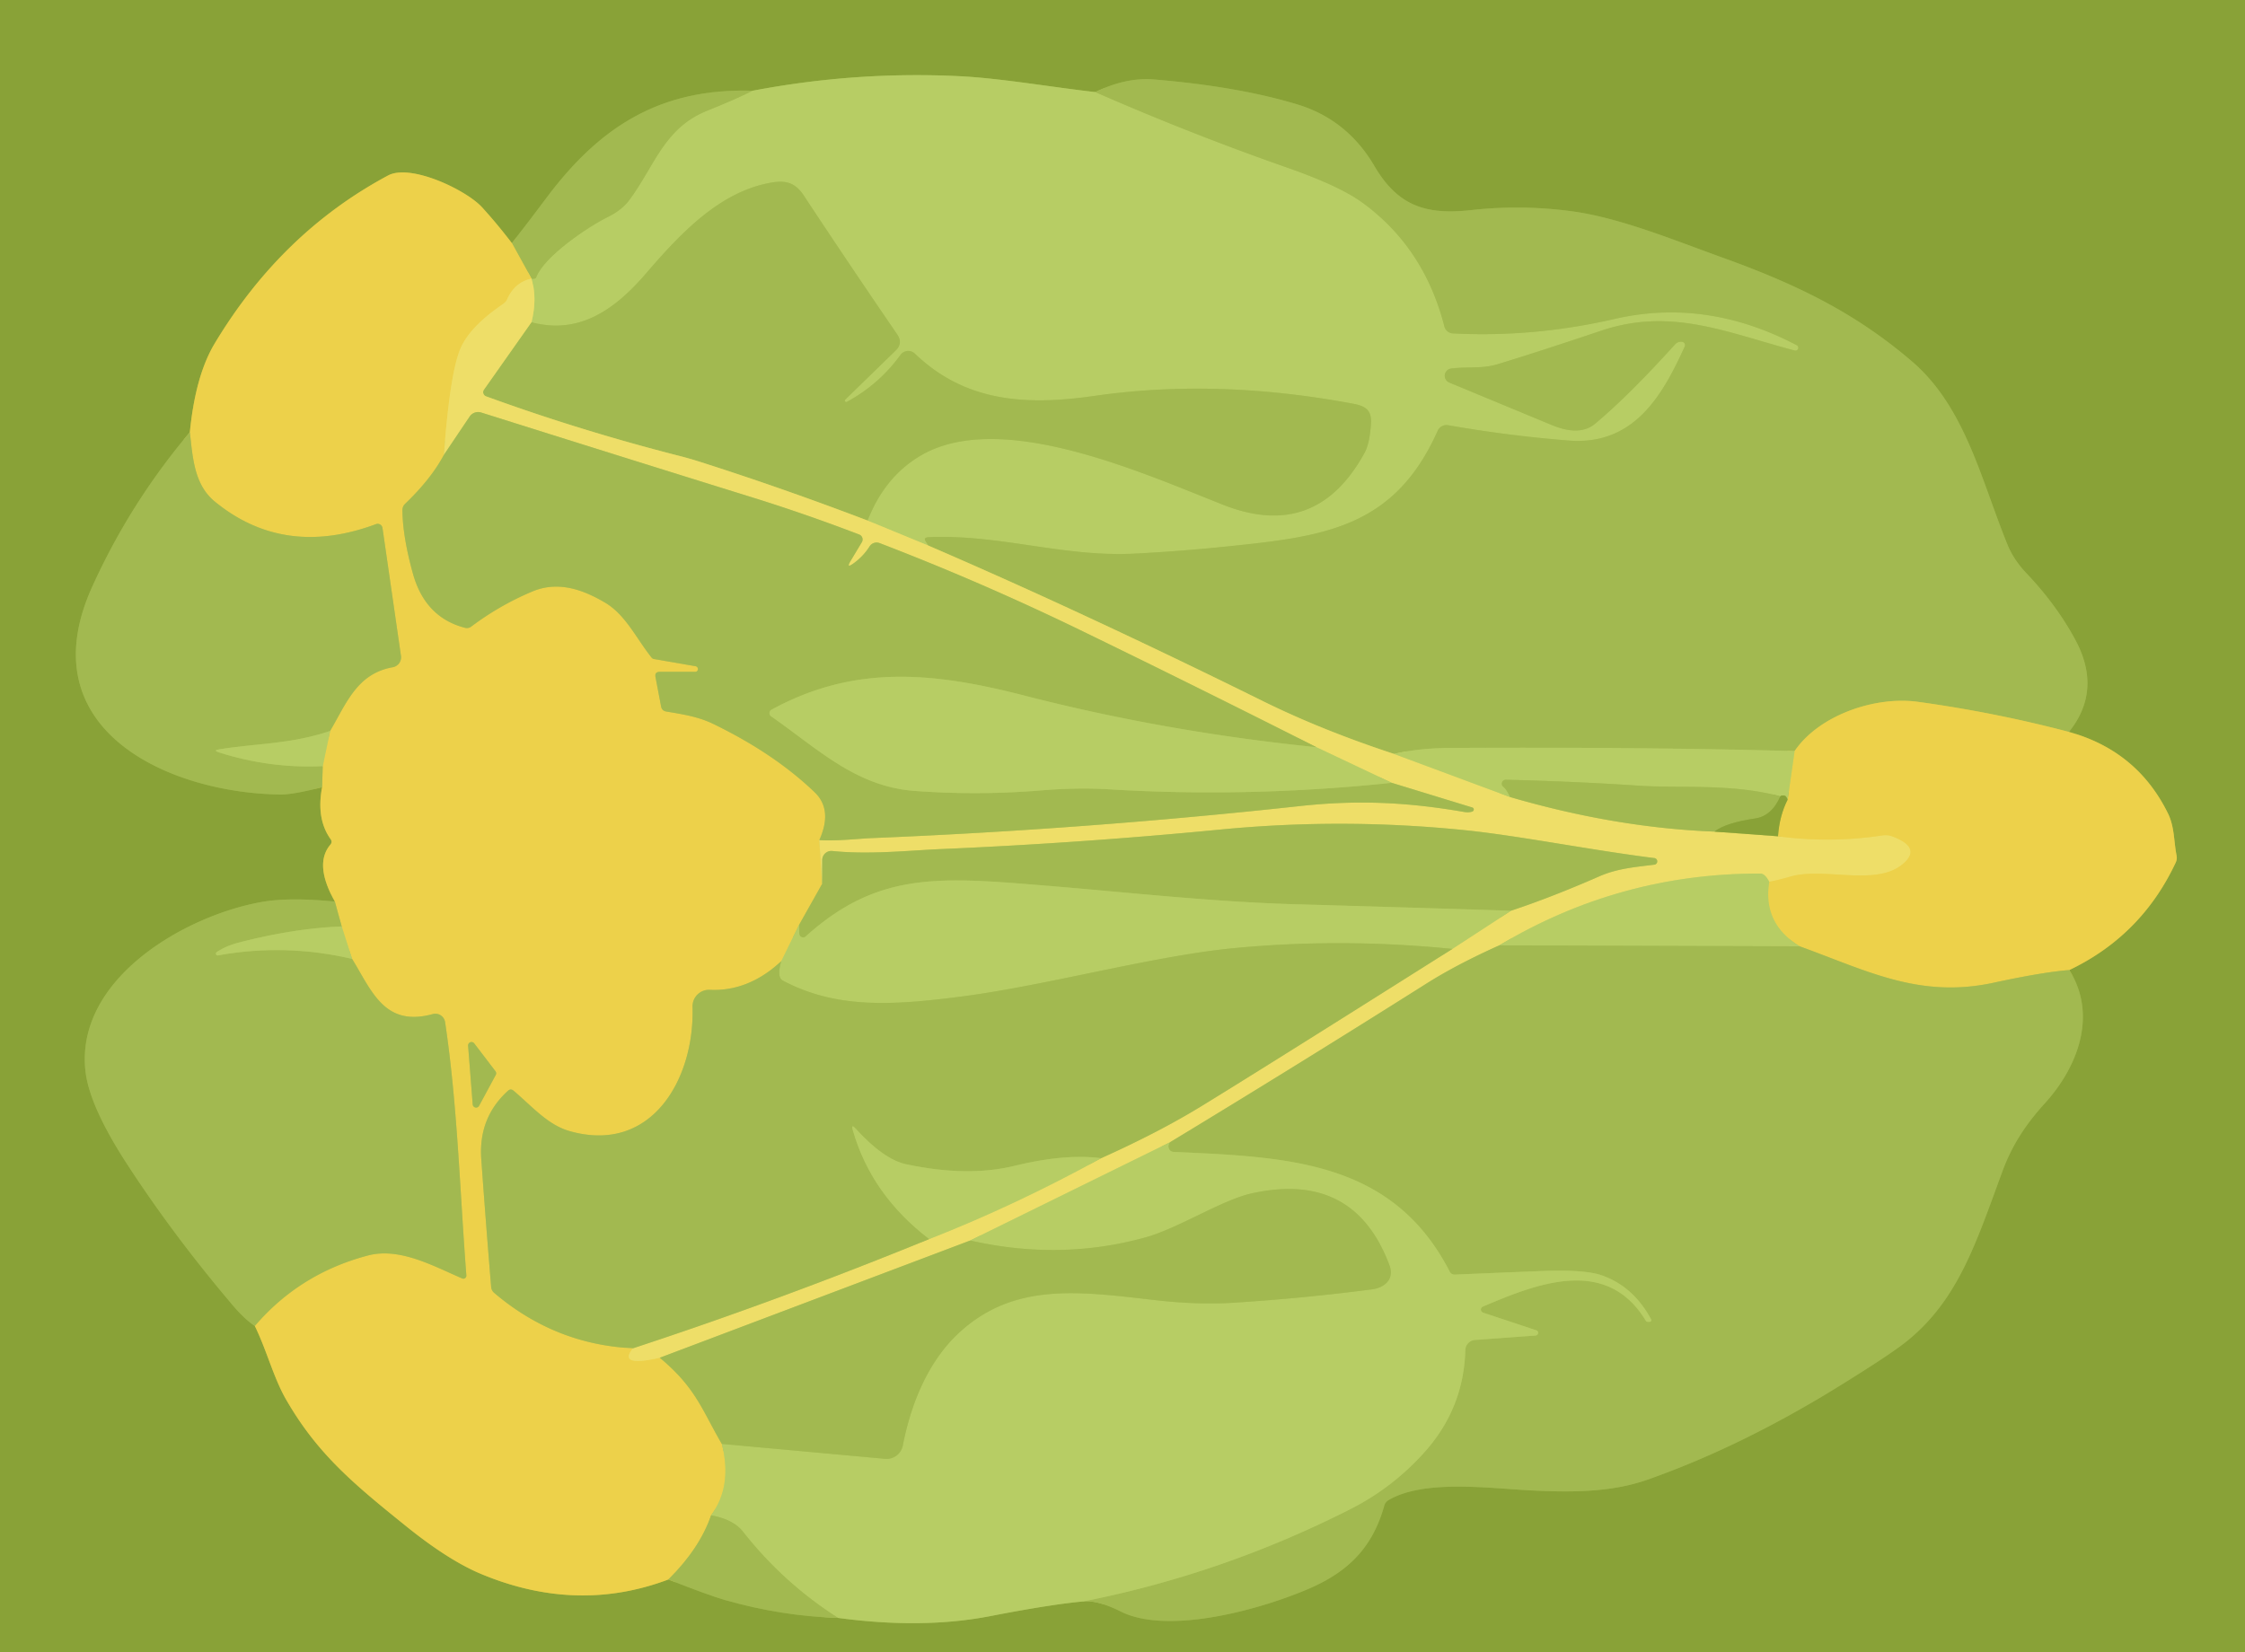<?xml version="1.0" encoding="UTF-8" standalone="no"?>
<!DOCTYPE svg PUBLIC "-//W3C//DTD SVG 1.1//EN" "http://www.w3.org/Graphics/SVG/1.1/DTD/svg11.dtd">
<svg xmlns="http://www.w3.org/2000/svg" version="1.1" viewBox="0.00 0.00 322.00 237.00">
<g stroke-width="2.00" fill="none" stroke-linecap="butt">
<path stroke="#96ae44" vector-effect="non-scaling-stroke" d="
  M 107.93 13.02
  C 94.67 12.60 85.98 18.22 78.39 28.37
  Q 75.99 31.59 73.42 34.88"
/>
<path stroke="#bbba41" vector-effect="non-scaling-stroke" d="
  M 73.42 34.88
  Q 71.25 32.05 69.15 29.75
  C 66.84 27.22 58.88 23.46 55.67 25.17
  Q 40.35 33.36 30.79 49.28
  Q 28.03 53.88 27.23 62.01"
/>
<path stroke="#96ae44" vector-effect="non-scaling-stroke" d="
  M 27.23 62.01
  Q 18.67 72.14 13.20 84.23
  C 4.02 104.58 24.00 113.77 40.24 113.98
  Q 42.00 114.00 46.20 112.93"
/>
<path stroke="#bbba41" vector-effect="non-scaling-stroke" d="
  M 46.20 112.93
  Q 45.34 117.48 47.42 120.38
  Q 47.71 120.79 47.39 121.17
  Q 45.01 123.97 48.03 129.34"
/>
<path stroke="#96ae44" vector-effect="non-scaling-stroke" d="
  M 48.03 129.34
  Q 41.56 128.70 37.62 129.38
  C 26.62 131.29 10.83 140.37 12.25 153.60
  Q 12.79 158.63 18.22 166.99
  Q 24.82 177.15 33.33 187.19
  Q 35.08 189.26 36.55 190.22"
/>
<path stroke="#bbba41" vector-effect="non-scaling-stroke" d="
  M 36.55 190.22
  C 38.26 193.72 39.24 197.66 41.04 200.78
  C 45.53 208.57 50.66 212.83 58.31 218.99
  Q 64.33 223.84 68.99 225.79
  Q 82.74 231.53 95.86 226.59"
/>
<path stroke="#96ae44" vector-effect="non-scaling-stroke" d="
  M 95.86 226.59
  Q 101.72 228.89 104.00 229.54
  Q 112.08 231.85 120.20 232.10"
/>
<path stroke="#a0b84e" vector-effect="non-scaling-stroke" d="
  M 120.20 232.10
  Q 132.27 233.73 142.00 231.85
  Q 150.71 230.16 155.36 229.74"
/>
<path stroke="#96ae44" vector-effect="non-scaling-stroke" d="
  M 155.36 229.74
  Q 157.45 229.53 160.76 231.19
  C 167.62 234.61 181.03 230.83 187.87 227.85
  C 193.59 225.36 196.92 221.81 198.55 215.98
  A 1.33 1.31 -8.2 0 1 199.13 215.22
  C 204.09 212.26 213.24 213.46 219.22 213.79
  C 225.51 214.13 231.16 214.07 236.27 212.28
  Q 249.60 207.59 263.51 199.02
  Q 271.16 194.30 273.51 192.39
  C 280.90 186.41 283.43 178.27 287.24 167.94
  C 288.65 164.13 290.69 161.14 293.27 158.30
  C 298.03 153.07 300.86 145.62 296.80 139.16"
/>
<path stroke="#bbba41" vector-effect="non-scaling-stroke" d="
  M 296.80 139.16
  Q 307.17 134.20 312.07 123.72
  Q 312.28 123.26 312.19 122.76
  C 311.77 120.62 311.90 118.63 310.96 116.71
  Q 306.55 107.72 296.75 105.00"
/>
<path stroke="#96ae44" vector-effect="non-scaling-stroke" d="
  M 296.75 105.00
  Q 301.56 99.00 297.65 91.76
  Q 294.96 86.78 290.70 82.29
  Q 288.84 80.34 287.96 78.20
  C 284.17 68.93 281.90 58.39 274.19 51.81
  C 266.23 45.00 258.01 40.91 247.26 37.03
  C 240.27 34.52 232.56 31.32 225.73 30.35
  Q 218.42 29.32 211.01 30.14
  C 204.52 30.86 200.49 29.56 197.12 23.80
  Q 193.20 17.13 186.04 14.97
  Q 177.59 12.41 165.52 11.40
  Q 161.49 11.07 157.10 13.21"
/>
<path stroke="#a0b84e" vector-effect="non-scaling-stroke" d="
  M 157.10 13.21
  C 150.57 12.47 143.52 11.22 137.60 10.93
  Q 122.76 10.20 107.93 13.02"
/>
<path stroke="#adc35a" vector-effect="non-scaling-stroke" d="
  M 157.10 13.21
  Q 170.64 19.15 184.63 24.05
  Q 192.08 26.66 195.34 29.02
  Q 204.27 35.49 207.17 46.84
  A 1.32 1.32 0.0 0 0 208.38 47.83
  Q 219.95 48.43 231.56 45.76
  Q 244.75 42.72 257.70 49.52
  A 0.41 0.41 0.0 0 1 257.40 50.28
  C 247.75 47.74 239.75 44.06 229.69 47.43
  Q 220.34 50.57 214.76 52.26
  C 212.54 52.93 210.38 52.57 208.13 52.87
  A 1.05 1.05 0.0 0 0 207.87 54.88
  Q 215.45 58.02 222.48 60.94
  C 224.67 61.85 227.01 62.26 228.78 60.79
  Q 233.59 56.78 240.23 49.43
  Q 240.46 49.18 240.71 49.10
  Q 241.04 48.98 241.30 49.04
  A 0.48 0.48 0.0 0 1 241.64 49.71
  C 238.43 56.78 234.34 63.93 225.00 63.20
  Q 216.31 62.51 207.71 61.00
  A 1.38 1.38 0.0 0 0 206.21 61.79
  C 199.97 75.78 189.85 76.97 175.92 78.40
  Q 169.34 79.08 162.74 79.42
  C 152.50 79.95 143.31 76.60 133.11 77.07
  Q 132.38 77.10 132.78 77.72
  L 133.13 78.26"
/>
<path stroke="#d3d666" vector-effect="non-scaling-stroke" d="
  M 133.13 78.26
  L 124.44 74.68"
/>
<path stroke="#adc35a" vector-effect="non-scaling-stroke" d="
  M 124.44 74.68
  Q 126.84 68.50 131.88 65.46
  C 143.27 58.56 163.72 67.79 175.42 72.41
  Q 188.77 77.68 195.72 64.96
  Q 196.47 63.59 196.64 60.73
  C 196.76 58.71 195.71 58.22 193.99 57.90
  Q 174.52 54.27 157.01 56.79
  C 147.17 58.21 138.49 57.70 131.22 50.73
  A 1.37 1.37 0.0 0 0 129.16 50.91
  Q 126.06 55.17 121.46 57.65
  A 0.20 0.20 0.0 0 1 121.23 57.33
  L 128.46 50.29
  Q 129.55 49.23 128.69 47.98
  Q 121.70 37.77 115.28 28.04
  C 114.10 26.24 112.75 25.84 110.73 26.18
  C 103.41 27.40 97.82 33.22 92.69 39.19
  C 88.34 44.26 83.17 48.10 76.23 46.22"
/>
<path stroke="#d3d666" vector-effect="non-scaling-stroke" d="
  M 76.23 46.22
  Q 77.08 42.81 76.23 39.97"
/>
<path stroke="#adc35a" vector-effect="non-scaling-stroke" d="
  M 76.23 39.97
  Q 76.81 40.07 76.92 39.77
  C 78.03 36.78 84.37 32.51 87.16 31.14
  Q 89.19 30.15 90.27 28.69
  C 93.91 23.78 95.25 18.36 101.41 15.89
  Q 105.71 14.16 107.93 13.02"
/>
<path stroke="#c8c54d" vector-effect="non-scaling-stroke" d="
  M 296.75 105.00
  Q 286.07 102.19 275.06 100.68
  C 268.91 99.84 260.88 102.61 257.40 107.75"
/>
<path stroke="#adc35a" vector-effect="non-scaling-stroke" d="
  M 257.40 107.75
  Q 236.03 107.15 208.00 107.30
  Q 203.51 107.32 199.95 108.16"
/>
<path stroke="#c8cc5c" vector-effect="non-scaling-stroke" d="
  M 199.95 108.16
  Q 189.58 104.75 181.17 100.60
  Q 155.25 87.79 133.13 78.26"
/>
<path stroke="#c8c54d" vector-effect="non-scaling-stroke" d="
  M 76.23 39.97
  L 73.42 34.88"
/>
<path stroke="#eed859" vector-effect="non-scaling-stroke" d="
  M 76.23 39.97
  Q 73.84 40.49 72.77 42.88
  Q 72.56 43.35 72.13 43.63
  Q 67.34 46.89 66.02 50.06
  Q 64.53 53.61 63.67 65.25"
/>
<path stroke="#c8c54d" vector-effect="non-scaling-stroke" d="
  M 63.67 65.25
  Q 61.83 68.71 58.11 72.27
  A 1.25 1.25 0.0 0 0 57.72 73.20
  Q 57.76 77.00 59.22 82.27
  Q 60.97 88.58 66.68 90.06
  Q 67.19 90.19 67.60 89.88
  Q 71.67 86.82 76.36 84.85
  C 80.07 83.30 83.63 84.58 86.83 86.48
  C 89.73 88.21 91.27 91.58 93.45 94.33
  A 0.56 0.56 0.0 0 0 93.79 94.54
  L 99.79 95.58
  A 0.41 0.40 49.6 0 1 99.73 96.38
  L 94.64 96.38
  Q 93.87 96.38 94.02 97.13
  L 94.82 101.35
  Q 94.94 101.97 95.56 102.07
  C 97.91 102.47 100.14 102.80 102.30 103.85
  Q 111.08 108.11 116.86 113.67
  Q 119.47 116.19 117.51 120.52"
/>
<path stroke="#eed859" vector-effect="non-scaling-stroke" d="
  M 117.51 120.52
  L 117.92 126.80"
/>
<path stroke="#c8c54d" vector-effect="non-scaling-stroke" d="
  M 117.92 126.80
  L 114.60 132.70"
/>
<path stroke="#d2cf57" vector-effect="non-scaling-stroke" d="
  M 114.60 132.70
  L 112.06 137.89"
/>
<path stroke="#c8c54d" vector-effect="non-scaling-stroke" d="
  M 112.06 137.89
  Q 107.35 142.26 101.80 142.00
  A 2.37 2.36 -89.6 0 0 99.33 144.44
  C 99.65 154.69 93.53 165.64 81.68 162.26
  C 78.54 161.37 76.24 158.64 73.66 156.47
  Q 73.25 156.12 72.86 156.48
  Q 68.61 160.33 69.03 166.27
  Q 69.68 175.40 70.45 184.64
  Q 70.50 185.14 70.88 185.47
  Q 79.60 192.89 90.79 193.42"
/>
<path stroke="#eed859" vector-effect="non-scaling-stroke" d="
  M 90.79 193.42
  Q 88.56 196.16 94.63 194.78"
/>
<path stroke="#c8c54d" vector-effect="non-scaling-stroke" d="
  M 94.63 194.78
  C 99.85 199.11 100.71 202.33 103.53 207.14"
/>
<path stroke="#d2cf57" vector-effect="non-scaling-stroke" d="
  M 103.53 207.14
  Q 105.07 213.21 101.99 217.38"
/>
<path stroke="#c8c54d" vector-effect="non-scaling-stroke" d="
  M 101.99 217.38
  Q 100.36 222.14 95.86 226.59"
/>
<path stroke="#c8c54d" vector-effect="non-scaling-stroke" d="
  M 36.55 190.22
  Q 42.99 182.69 52.77 180.11
  C 57.35 178.90 62.24 181.67 66.29 183.40
  A 0.43 0.43 0.0 0 0 66.89 182.97
  C 65.95 170.88 65.63 158.59 63.84 146.64
  A 1.42 1.41 -11.9 0 0 62.06 145.48
  C 55.12 147.38 53.32 142.13 50.50 137.56"
/>
<path stroke="#d2cf57" vector-effect="non-scaling-stroke" d="
  M 50.50 137.56
  L 49.01 132.91"
/>
<path stroke="#c8c54d" vector-effect="non-scaling-stroke" d="
  M 49.01 132.91
  L 48.03 129.34"
/>
<path stroke="#c8c54d" vector-effect="non-scaling-stroke" d="
  M 46.20 112.93
  L 46.29 109.91"
/>
<path stroke="#d2cf57" vector-effect="non-scaling-stroke" d="
  M 46.29 109.91
  L 47.35 104.86"
/>
<path stroke="#c8c54d" vector-effect="non-scaling-stroke" d="
  M 47.35 104.86
  C 49.69 100.88 51.21 96.63 56.33 95.72
  A 1.45 1.44 -9.3 0 0 57.51 94.09
  L 54.86 75.74
  A 0.70 0.69 75.4 0 0 53.93 75.19
  Q 40.76 80.09 30.83 71.97
  C 27.85 69.54 27.65 65.69 27.23 62.01"
/>
<path stroke="#d3d666" vector-effect="non-scaling-stroke" d="
  M 199.95 108.16
  L 216.59 114.34"
/>
<path stroke="#c8cc5c" vector-effect="non-scaling-stroke" d="
  M 216.59 114.34
  Q 231.70 118.75 245.90 119.30"
/>
<path stroke="#bcc050" vector-effect="non-scaling-stroke" d="
  M 245.90 119.30
  L 255.02 119.97"
/>
<path stroke="#eed859" vector-effect="non-scaling-stroke" d="
  M 255.02 119.97
  Q 262.48 120.98 269.98 119.85
  A 2.91 2.84 -38.4 0 1 271.45 120.00
  Q 275.79 121.65 272.81 124.04
  C 268.94 127.17 261.54 124.36 256.77 125.76
  Q 255.14 126.24 253.76 126.50"
/>
<path stroke="#d3d666" vector-effect="non-scaling-stroke" d="
  M 253.76 126.50
  Q 253.15 125.32 252.50 125.32
  Q 232.34 125.26 215.04 135.62"
/>
<path stroke="#c8cc5c" vector-effect="non-scaling-stroke" d="
  M 215.04 135.62
  Q 208.94 138.36 204.60 141.10
  Q 186.29 152.67 167.77 163.89"
/>
<path stroke="#d3d666" vector-effect="non-scaling-stroke" d="
  M 167.77 163.89
  L 139.16 177.96"
/>
<path stroke="#c8cc5c" vector-effect="non-scaling-stroke" d="
  M 139.16 177.96
  L 94.63 194.78"
/>
<path stroke="#c8cc5c" vector-effect="non-scaling-stroke" d="
  M 90.79 193.42
  Q 111.86 186.50 133.28 177.75"
/>
<path stroke="#d3d666" vector-effect="non-scaling-stroke" d="
  M 133.28 177.75
  Q 145.59 172.93 157.93 166.15"
/>
<path stroke="#c8cc5c" vector-effect="non-scaling-stroke" d="
  M 157.93 166.15
  Q 166.15 162.46 172.25 158.73
  Q 181.12 153.30 208.31 136.13"
/>
<path stroke="#d3d666" vector-effect="non-scaling-stroke" d="
  M 208.31 136.13
  L 216.72 130.65"
/>
<path stroke="#c8cc5c" vector-effect="non-scaling-stroke" d="
  M 216.72 130.65
  Q 222.56 128.71 229.36 125.73
  C 231.95 124.59 234.52 124.39 237.22 124.05
  A 0.48 0.48 0.0 0 0 237.22 123.09
  C 228.16 121.95 217.89 119.90 210.23 119.11
  Q 192.66 117.30 175.00 119.01
  Q 154.98 120.95 134.88 121.81
  C 130.47 122.00 124.65 122.63 119.37 122.08
  A 1.32 1.31 -87.0 0 0 117.93 123.38
  L 117.92 126.80"
/>
<path stroke="#c8cc5c" vector-effect="non-scaling-stroke" d="
  M 117.51 120.52
  C 120.09 120.68 123.24 120.30 125.07 120.23
  Q 155.86 118.97 186.49 115.63
  C 194.98 114.71 202.09 115.12 209.99 116.48
  Q 210.68 116.60 211.18 116.42
  A 0.31 0.30 -46.5 0 0 211.17 115.84
  L 199.61 112.30"
/>
<path stroke="#d3d666" vector-effect="non-scaling-stroke" d="
  M 199.61 112.30
  L 188.81 107.19"
/>
<path stroke="#c8cc5c" vector-effect="non-scaling-stroke" d="
  M 188.81 107.19
  Q 171.11 98.25 154.89 90.37
  Q 140.73 83.50 126.16 77.91
  A 1.20 1.19 26.4 0 0 124.72 78.39
  Q 123.82 79.81 122.45 80.80
  Q 121.28 81.66 122.03 80.42
  L 123.61 77.79
  A 0.76 0.76 0.0 0 0 123.23 76.68
  Q 115.55 73.74 107.94 71.37
  Q 88.74 65.40 69.02 59.18
  A 1.46 1.46 0.0 0 0 67.37 59.75
  L 63.67 65.25"
/>
<path stroke="#c8cc5c" vector-effect="non-scaling-stroke" d="
  M 124.44 74.68
  Q 112.24 70.03 100.32 66.23
  Q 98.84 65.76 97.38 65.39
  Q 83.21 61.77 69.72 56.86
  A 0.64 0.63 27.3 0 1 69.41 55.90
  L 76.23 46.22"
/>
<path stroke="#c8c54d" vector-effect="non-scaling-stroke" d="
  M 296.80 139.16
  Q 292.97 139.46 285.99 140.97
  C 275.33 143.29 267.85 139.28 258.14 135.76"
/>
<path stroke="#d2cf57" vector-effect="non-scaling-stroke" d="
  M 258.14 135.76
  Q 252.78 132.52 253.76 126.50"
/>
<path stroke="#bbba41" vector-effect="non-scaling-stroke" d="
  M 255.02 119.97
  Q 255.23 117.01 256.40 114.72"
/>
<path stroke="#d2cf57" vector-effect="non-scaling-stroke" d="
  M 256.40 114.72
  L 257.40 107.75"
/>
<path stroke="#a0b84e" vector-effect="non-scaling-stroke" d="
  M 256.40 114.72
  Q 256.30 114.43 256.17 114.28
  Q 256.04 114.12 255.78 114.11
  Q 255.45 114.11 255.35 114.24"
/>
<path stroke="#adc35a" vector-effect="non-scaling-stroke" d="
  M 255.35 114.24
  C 248.31 112.37 241.05 113.11 235.04 112.71
  Q 225.92 112.10 215.99 111.86
  A 0.57 0.57 0.0 0 0 215.64 112.89
  Q 216.07 113.21 216.59 114.34"
/>
<path stroke="#adc35a" vector-effect="non-scaling-stroke" d="
  M 157.93 166.15
  Q 152.69 165.48 145.50 167.25
  Q 138.80 168.89 130.00 167.03
  Q 126.75 166.34 122.73 161.91
  Q 122.05 161.16 122.32 162.13
  Q 124.97 171.40 133.28 177.75"
/>
<path stroke="#adc35a" vector-effect="non-scaling-stroke" d="
  M 120.20 232.10
  Q 112.34 227.09 106.54 219.70
  Q 105.20 217.98 101.99 217.38"
/>
<path stroke="#adc35a" vector-effect="non-scaling-stroke" d="
  M 103.53 207.14
  L 126.95 209.28
  A 2.37 2.37 0.0 0 0 129.49 207.37
  C 130.64 201.44 133.08 195.37 137.49 191.26
  C 145.35 183.94 154.65 185.24 165.49 186.49
  Q 171.74 187.22 177.02 186.88
  Q 186.92 186.25 196.76 184.97
  C 198.65 184.73 200.02 183.47 199.29 181.51
  Q 194.21 167.92 179.49 171.21
  C 175.24 172.15 169.04 176.20 164.27 177.52
  Q 152.09 180.89 139.16 177.96"
/>
<path stroke="#adc35a" vector-effect="non-scaling-stroke" d="
  M 49.01 132.91
  Q 42.33 133.15 34.39 135.18
  Q 32.40 135.69 31.08 136.59
  A 0.26 0.26 0.0 0 0 31.27 137.06
  Q 40.90 135.32 50.50 137.56"
/>
<path stroke="#adc35a" vector-effect="non-scaling-stroke" d="
  M 188.81 107.19
  Q 167.12 104.99 146.87 99.77
  C 133.76 96.40 122.53 95.33 110.66 101.81
  A 0.56 0.56 0.0 0 0 110.60 102.76
  C 117.34 107.45 122.74 112.85 131.25 113.47
  Q 140.31 114.13 149.34 113.39
  Q 154.62 112.96 159.16 113.24
  Q 179.20 114.45 199.61 112.30"
/>
<path stroke="#adc35a" vector-effect="non-scaling-stroke" d="
  M 216.72 130.65
  Q 200.88 130.15 185.75 129.72
  C 173.85 129.38 161.84 128.02 149.85 127.04
  C 134.82 125.81 125.91 125.00 115.56 134.34
  A 0.55 0.55 0.0 0 1 114.64 133.95
  L 114.60 132.70"
/>
<path stroke="#adc35a" vector-effect="non-scaling-stroke" d="
  M 208.31 136.13
  Q 192.52 134.55 177.17 136.00
  C 165.39 137.11 150.11 141.39 137.76 142.98
  C 127.74 144.27 119.88 144.68 112.31 140.69
  Q 111.37 140.20 112.06 137.89"
/>
<path stroke="#adc35a" vector-effect="non-scaling-stroke" d="
  M 47.35 104.86
  C 41.58 106.79 36.93 106.61 31.43 107.50
  Q 30.51 107.65 31.39 107.93
  Q 38.66 110.26 46.29 109.91"
/>
<path stroke="#adc35a" vector-effect="non-scaling-stroke" d="
  M 155.36 229.74
  Q 175.34 225.80 193.66 216.51
  Q 199.77 213.41 204.32 208.32
  Q 209.95 202.03 210.17 193.67
  A 1.49 1.49 0.0 0 1 211.55 192.23
  L 220.25 191.59
  A 0.39 0.38 -37.6 0 0 220.35 190.84
  L 212.73 188.31
  A 0.47 0.46 42.6 0 1 212.69 187.44
  C 220.38 184.17 230.41 180.13 236.05 189.46
  Q 236.15 189.63 236.35 189.63
  L 236.61 189.63
  A 0.24 0.24 0.0 0 0 236.82 189.28
  Q 234.31 184.58 229.78 182.97
  Q 227.29 182.09 221.09 182.34
  Q 214.96 182.58 208.69 182.85
  Q 208.16 182.87 207.92 182.40
  C 199.70 166.43 184.58 165.99 168.34 165.25
  Q 167.81 165.22 167.64 164.73
  Q 167.50 164.35 167.77 163.89"
/>
<path stroke="#96ae44" vector-effect="non-scaling-stroke" d="
  M 255.35 114.24
  Q 254.12 117.07 251.72 117.42
  Q 247.51 118.04 245.90 119.30"
/>
<path stroke="#adc35a" vector-effect="non-scaling-stroke" d="
  M 258.14 135.76
  L 215.04 135.62"
/>
<path stroke="#c8c54d" vector-effect="non-scaling-stroke" d="
  M 68.01 149.67
  A 0.49 0.49 0.0 0 0 67.14 150.00
  L 67.80 158.44
  A 0.49 0.49 0.0 0 0 68.72 158.63
  L 71.11 154.20
  A 0.49 0.49 0.0 0 0 71.06 153.67
  L 68.01 149.67"
/>
</g>
<path fill="#89a237" d="
  M 0.00 0.00
  L 322.00 0.00
  L 322.00 237.00
  L 0.00 237.00
  L 0.00 0.00
  Z
  M 107.93 13.02
  C 94.67 12.60 85.98 18.22 78.39 28.37
  Q 75.99 31.59 73.42 34.88
  Q 71.25 32.05 69.15 29.75
  C 66.84 27.22 58.88 23.46 55.67 25.17
  Q 40.35 33.36 30.79 49.28
  Q 28.03 53.88 27.23 62.01
  Q 18.67 72.14 13.20 84.23
  C 4.02 104.58 24.00 113.77 40.24 113.98
  Q 42.00 114.00 46.20 112.93
  Q 45.34 117.48 47.42 120.38
  Q 47.71 120.79 47.39 121.17
  Q 45.01 123.97 48.03 129.34
  Q 41.56 128.70 37.62 129.38
  C 26.62 131.29 10.83 140.37 12.25 153.60
  Q 12.79 158.63 18.22 166.99
  Q 24.82 177.15 33.33 187.19
  Q 35.08 189.26 36.55 190.22
  C 38.26 193.72 39.24 197.66 41.04 200.78
  C 45.53 208.57 50.66 212.83 58.31 218.99
  Q 64.33 223.84 68.99 225.79
  Q 82.74 231.53 95.86 226.59
  Q 101.72 228.89 104.00 229.54
  Q 112.08 231.85 120.20 232.10
  Q 132.27 233.73 142.00 231.85
  Q 150.71 230.16 155.36 229.74
  Q 157.45 229.53 160.76 231.19
  C 167.62 234.61 181.03 230.83 187.87 227.85
  C 193.59 225.36 196.92 221.81 198.55 215.98
  A 1.33 1.31 -8.2 0 1 199.13 215.22
  C 204.09 212.26 213.24 213.46 219.22 213.79
  C 225.51 214.13 231.16 214.07 236.27 212.28
  Q 249.60 207.59 263.51 199.02
  Q 271.16 194.30 273.51 192.39
  C 280.90 186.41 283.43 178.27 287.24 167.94
  C 288.65 164.13 290.69 161.14 293.27 158.30
  C 298.03 153.07 300.86 145.62 296.80 139.16
  Q 307.17 134.20 312.07 123.72
  Q 312.28 123.26 312.19 122.76
  C 311.77 120.62 311.90 118.63 310.96 116.71
  Q 306.55 107.72 296.75 105.00
  Q 301.56 99.00 297.65 91.76
  Q 294.96 86.78 290.70 82.29
  Q 288.84 80.34 287.96 78.20
  C 284.17 68.93 281.90 58.39 274.19 51.81
  C 266.23 45.00 258.01 40.91 247.26 37.03
  C 240.27 34.52 232.56 31.32 225.73 30.35
  Q 218.42 29.32 211.01 30.14
  C 204.52 30.86 200.49 29.56 197.12 23.80
  Q 193.20 17.13 186.04 14.97
  Q 177.59 12.41 165.52 11.40
  Q 161.49 11.07 157.10 13.21
  C 150.57 12.47 143.52 11.22 137.60 10.93
  Q 122.76 10.20 107.93 13.02
  Z"
/>
<path fill="#b7cd64" d="
  M 157.10 13.21
  Q 170.64 19.15 184.63 24.05
  Q 192.08 26.66 195.34 29.02
  Q 204.27 35.49 207.17 46.84
  A 1.32 1.32 0.0 0 0 208.38 47.83
  Q 219.95 48.43 231.56 45.76
  Q 244.75 42.72 257.70 49.52
  A 0.41 0.41 0.0 0 1 257.40 50.28
  C 247.75 47.74 239.75 44.06 229.69 47.43
  Q 220.34 50.57 214.76 52.26
  C 212.54 52.93 210.38 52.57 208.13 52.87
  A 1.05 1.05 0.0 0 0 207.87 54.88
  Q 215.45 58.02 222.48 60.94
  C 224.67 61.85 227.01 62.26 228.78 60.79
  Q 233.59 56.78 240.23 49.43
  Q 240.46 49.18 240.71 49.10
  Q 241.04 48.98 241.30 49.04
  A 0.48 0.48 0.0 0 1 241.64 49.71
  C 238.43 56.78 234.34 63.93 225.00 63.20
  Q 216.31 62.51 207.71 61.00
  A 1.38 1.38 0.0 0 0 206.21 61.79
  C 199.97 75.78 189.85 76.97 175.92 78.40
  Q 169.34 79.08 162.74 79.42
  C 152.50 79.95 143.31 76.60 133.11 77.07
  Q 132.38 77.10 132.78 77.72
  L 133.13 78.26
  L 124.44 74.68
  Q 126.84 68.50 131.88 65.46
  C 143.27 58.56 163.72 67.79 175.42 72.41
  Q 188.77 77.68 195.72 64.96
  Q 196.47 63.59 196.64 60.73
  C 196.76 58.71 195.71 58.22 193.99 57.90
  Q 174.52 54.27 157.01 56.79
  C 147.17 58.21 138.49 57.70 131.22 50.73
  A 1.37 1.37 0.0 0 0 129.16 50.91
  Q 126.06 55.17 121.46 57.65
  A 0.20 0.20 0.0 0 1 121.23 57.33
  L 128.46 50.29
  Q 129.55 49.23 128.69 47.98
  Q 121.70 37.77 115.28 28.04
  C 114.10 26.24 112.75 25.84 110.73 26.18
  C 103.41 27.40 97.82 33.22 92.69 39.19
  C 88.34 44.26 83.17 48.10 76.23 46.22
  Q 77.08 42.81 76.23 39.97
  Q 76.81 40.07 76.92 39.77
  C 78.03 36.78 84.37 32.51 87.16 31.14
  Q 89.19 30.15 90.27 28.69
  C 93.91 23.78 95.25 18.36 101.41 15.89
  Q 105.71 14.16 107.93 13.02
  Q 122.76 10.20 137.60 10.93
  C 143.52 11.22 150.57 12.47 157.10 13.21
  Z"
/>
<path fill="#a2b950" d="
  M 296.75 105.00
  Q 286.07 102.19 275.06 100.68
  C 268.91 99.84 260.88 102.61 257.40 107.75
  Q 236.03 107.15 208.00 107.30
  Q 203.51 107.32 199.95 108.16
  Q 189.58 104.75 181.17 100.60
  Q 155.25 87.79 133.13 78.26
  L 132.78 77.72
  Q 132.38 77.10 133.11 77.07
  C 143.31 76.60 152.50 79.95 162.74 79.42
  Q 169.34 79.08 175.92 78.40
  C 189.85 76.97 199.97 75.78 206.21 61.79
  A 1.38 1.38 0.0 0 1 207.71 61.00
  Q 216.31 62.51 225.00 63.20
  C 234.34 63.93 238.43 56.78 241.64 49.71
  A 0.48 0.48 0.0 0 0 241.30 49.04
  Q 241.04 48.98 240.71 49.10
  Q 240.46 49.18 240.23 49.43
  Q 233.59 56.78 228.78 60.79
  C 227.01 62.26 224.67 61.85 222.48 60.94
  Q 215.45 58.02 207.87 54.88
  A 1.05 1.05 0.0 0 1 208.13 52.87
  C 210.38 52.57 212.54 52.93 214.76 52.26
  Q 220.34 50.57 229.69 47.43
  C 239.75 44.06 247.75 47.74 257.40 50.28
  A 0.41 0.41 0.0 0 0 257.70 49.52
  Q 244.75 42.72 231.56 45.76
  Q 219.95 48.43 208.38 47.83
  A 1.32 1.32 0.0 0 1 207.17 46.84
  Q 204.27 35.49 195.34 29.02
  Q 192.08 26.66 184.63 24.05
  Q 170.64 19.15 157.10 13.21
  Q 161.49 11.07 165.52 11.40
  Q 177.59 12.41 186.04 14.97
  Q 193.20 17.13 197.12 23.80
  C 200.49 29.56 204.52 30.86 211.01 30.14
  Q 218.42 29.32 225.73 30.35
  C 232.56 31.32 240.27 34.52 247.26 37.03
  C 258.01 40.91 266.23 45.00 274.19 51.81
  C 281.90 58.39 284.17 68.93 287.96 78.20
  Q 288.84 80.34 290.70 82.29
  Q 294.96 86.78 297.65 91.76
  Q 301.56 99.00 296.75 105.00
  Z"
/>
<path fill="#a2b950" d="
  M 107.93 13.02
  Q 105.71 14.16 101.41 15.89
  C 95.25 18.36 93.91 23.78 90.27 28.69
  Q 89.19 30.15 87.16 31.14
  C 84.37 32.51 78.03 36.78 76.92 39.77
  Q 76.81 40.07 76.23 39.97
  L 73.42 34.88
  Q 75.99 31.59 78.39 28.37
  C 85.98 18.22 94.67 12.60 107.93 13.02
  Z"
/>
<path fill="#edd14a" d="
  M 73.42 34.88
  L 76.23 39.97
  Q 73.84 40.49 72.77 42.88
  Q 72.56 43.35 72.13 43.63
  Q 67.34 46.89 66.02 50.06
  Q 64.53 53.61 63.67 65.25
  Q 61.83 68.71 58.11 72.27
  A 1.25 1.25 0.0 0 0 57.72 73.20
  Q 57.76 77.00 59.22 82.27
  Q 60.97 88.58 66.68 90.06
  Q 67.19 90.19 67.60 89.88
  Q 71.67 86.82 76.36 84.85
  C 80.07 83.30 83.63 84.58 86.83 86.48
  C 89.73 88.21 91.27 91.58 93.45 94.33
  A 0.56 0.56 0.0 0 0 93.79 94.54
  L 99.79 95.58
  A 0.41 0.40 49.6 0 1 99.73 96.38
  L 94.64 96.38
  Q 93.87 96.38 94.02 97.13
  L 94.82 101.35
  Q 94.94 101.97 95.56 102.07
  C 97.91 102.47 100.14 102.80 102.30 103.85
  Q 111.08 108.11 116.86 113.67
  Q 119.47 116.19 117.51 120.52
  L 117.92 126.80
  L 114.60 132.70
  L 112.06 137.89
  Q 107.35 142.26 101.80 142.00
  A 2.37 2.36 -89.6 0 0 99.33 144.44
  C 99.65 154.69 93.53 165.64 81.68 162.26
  C 78.54 161.37 76.24 158.64 73.66 156.47
  Q 73.25 156.12 72.86 156.48
  Q 68.61 160.33 69.03 166.27
  Q 69.68 175.40 70.45 184.64
  Q 70.50 185.14 70.88 185.47
  Q 79.60 192.89 90.79 193.42
  Q 88.56 196.16 94.63 194.78
  C 99.85 199.11 100.71 202.33 103.53 207.14
  Q 105.07 213.21 101.99 217.38
  Q 100.36 222.14 95.86 226.59
  Q 82.74 231.53 68.99 225.79
  Q 64.33 223.84 58.31 218.99
  C 50.66 212.83 45.53 208.57 41.04 200.78
  C 39.24 197.66 38.26 193.72 36.55 190.22
  Q 42.99 182.69 52.77 180.11
  C 57.35 178.90 62.24 181.67 66.29 183.40
  A 0.43 0.43 0.0 0 0 66.89 182.97
  C 65.95 170.88 65.63 158.59 63.84 146.64
  A 1.42 1.41 -11.9 0 0 62.06 145.48
  C 55.12 147.38 53.32 142.13 50.50 137.56
  L 49.01 132.91
  L 48.03 129.34
  Q 45.01 123.97 47.39 121.17
  Q 47.71 120.79 47.42 120.38
  Q 45.34 117.48 46.20 112.93
  L 46.29 109.91
  L 47.35 104.86
  C 49.69 100.88 51.21 96.63 56.33 95.72
  A 1.45 1.44 -9.3 0 0 57.51 94.09
  L 54.86 75.74
  A 0.70 0.69 75.4 0 0 53.93 75.19
  Q 40.76 80.09 30.83 71.97
  C 27.85 69.54 27.65 65.69 27.23 62.01
  Q 28.03 53.88 30.79 49.28
  Q 40.35 33.36 55.67 25.17
  C 58.88 23.46 66.84 27.22 69.15 29.75
  Q 71.25 32.05 73.42 34.88
  Z
  M 68.01 149.67
  A 0.49 0.49 0.0 0 0 67.14 150.00
  L 67.80 158.44
  A 0.49 0.49 0.0 0 0 68.72 158.63
  L 71.11 154.20
  A 0.49 0.49 0.0 0 0 71.06 153.67
  L 68.01 149.67
  Z"
/>
<path fill="#a2b950" d="
  M 124.44 74.68
  Q 112.24 70.03 100.32 66.23
  Q 98.84 65.76 97.38 65.39
  Q 83.21 61.77 69.72 56.86
  A 0.64 0.63 27.3 0 1 69.41 55.90
  L 76.23 46.22
  C 83.17 48.10 88.34 44.26 92.69 39.19
  C 97.82 33.22 103.41 27.40 110.73 26.18
  C 112.75 25.84 114.10 26.24 115.28 28.04
  Q 121.70 37.77 128.69 47.98
  Q 129.55 49.23 128.46 50.29
  L 121.23 57.33
  A 0.20 0.20 0.0 0 0 121.46 57.65
  Q 126.06 55.17 129.16 50.91
  A 1.37 1.37 0.0 0 1 131.22 50.73
  C 138.49 57.70 147.17 58.21 157.01 56.79
  Q 174.52 54.27 193.99 57.90
  C 195.71 58.22 196.76 58.71 196.64 60.73
  Q 196.47 63.59 195.72 64.96
  Q 188.77 77.68 175.42 72.41
  C 163.72 67.79 143.27 58.56 131.88 65.46
  Q 126.84 68.50 124.44 74.68
  Z"
/>
<path fill="#eede68" d="
  M 76.23 39.97
  Q 77.08 42.81 76.23 46.22
  L 69.41 55.90
  A 0.64 0.63 27.3 0 0 69.72 56.86
  Q 83.21 61.77 97.38 65.39
  Q 98.84 65.76 100.32 66.23
  Q 112.24 70.03 124.44 74.68
  L 133.13 78.26
  Q 155.25 87.79 181.17 100.60
  Q 189.58 104.75 199.95 108.16
  L 216.59 114.34
  Q 231.70 118.75 245.90 119.30
  L 255.02 119.97
  Q 262.48 120.98 269.98 119.85
  A 2.91 2.84 -38.4 0 1 271.45 120.00
  Q 275.79 121.65 272.81 124.04
  C 268.94 127.17 261.54 124.36 256.77 125.76
  Q 255.14 126.24 253.76 126.50
  Q 253.15 125.32 252.50 125.32
  Q 232.34 125.26 215.04 135.62
  Q 208.94 138.36 204.60 141.10
  Q 186.29 152.67 167.77 163.89
  L 139.16 177.96
  L 94.63 194.78
  Q 88.56 196.16 90.79 193.42
  Q 111.86 186.50 133.28 177.75
  Q 145.59 172.93 157.93 166.15
  Q 166.15 162.46 172.25 158.73
  Q 181.12 153.30 208.31 136.13
  L 216.72 130.65
  Q 222.56 128.71 229.36 125.73
  C 231.95 124.59 234.52 124.39 237.22 124.05
  A 0.48 0.48 0.0 0 0 237.22 123.09
  C 228.16 121.95 217.89 119.90 210.23 119.11
  Q 192.66 117.30 175.00 119.01
  Q 154.98 120.95 134.88 121.81
  C 130.47 122.00 124.65 122.63 119.37 122.08
  A 1.32 1.31 -87.0 0 0 117.93 123.38
  L 117.92 126.80
  L 117.51 120.52
  C 120.09 120.68 123.24 120.30 125.07 120.23
  Q 155.86 118.97 186.49 115.63
  C 194.98 114.71 202.09 115.12 209.99 116.48
  Q 210.68 116.60 211.18 116.42
  A 0.31 0.30 -46.5 0 0 211.17 115.84
  L 199.61 112.30
  L 188.81 107.19
  Q 171.11 98.25 154.89 90.37
  Q 140.73 83.50 126.16 77.91
  A 1.20 1.19 26.4 0 0 124.72 78.39
  Q 123.82 79.81 122.45 80.80
  Q 121.28 81.66 122.03 80.42
  L 123.61 77.79
  A 0.76 0.76 0.0 0 0 123.23 76.68
  Q 115.55 73.74 107.94 71.37
  Q 88.74 65.40 69.02 59.18
  A 1.46 1.46 0.0 0 0 67.37 59.75
  L 63.67 65.25
  Q 64.53 53.61 66.02 50.06
  Q 67.34 46.89 72.13 43.63
  Q 72.56 43.35 72.77 42.88
  Q 73.84 40.49 76.23 39.97
  Z"
/>
<path fill="#a2b950" d="
  M 188.81 107.19
  Q 167.12 104.99 146.87 99.77
  C 133.76 96.40 122.53 95.33 110.66 101.81
  A 0.56 0.56 0.0 0 0 110.60 102.76
  C 117.34 107.45 122.74 112.85 131.25 113.47
  Q 140.31 114.13 149.34 113.39
  Q 154.62 112.96 159.16 113.24
  Q 179.20 114.45 199.61 112.30
  L 211.17 115.84
  A 0.31 0.30 -46.5 0 1 211.18 116.42
  Q 210.68 116.60 209.99 116.48
  C 202.09 115.12 194.98 114.71 186.49 115.63
  Q 155.86 118.97 125.07 120.23
  C 123.24 120.30 120.09 120.68 117.51 120.52
  Q 119.47 116.19 116.86 113.67
  Q 111.08 108.11 102.30 103.85
  C 100.14 102.80 97.91 102.47 95.56 102.07
  Q 94.94 101.97 94.82 101.35
  L 94.02 97.13
  Q 93.87 96.38 94.64 96.38
  L 99.73 96.38
  A 0.41 0.40 49.6 0 0 99.79 95.58
  L 93.79 94.54
  A 0.56 0.56 0.0 0 1 93.45 94.33
  C 91.27 91.58 89.73 88.21 86.83 86.48
  C 83.63 84.58 80.07 83.30 76.36 84.85
  Q 71.67 86.82 67.60 89.88
  Q 67.19 90.19 66.68 90.06
  Q 60.97 88.58 59.22 82.27
  Q 57.76 77.00 57.72 73.20
  A 1.25 1.25 0.0 0 1 58.11 72.27
  Q 61.83 68.71 63.67 65.25
  L 67.37 59.75
  A 1.46 1.46 0.0 0 1 69.02 59.18
  Q 88.74 65.40 107.94 71.37
  Q 115.55 73.74 123.23 76.68
  A 0.76 0.76 0.0 0 1 123.61 77.79
  L 122.03 80.42
  Q 121.28 81.66 122.45 80.80
  Q 123.82 79.81 124.72 78.39
  A 1.20 1.19 26.4 0 1 126.16 77.91
  Q 140.73 83.50 154.89 90.37
  Q 171.11 98.25 188.81 107.19
  Z"
/>
<path fill="#a2b950" d="
  M 27.23 62.01
  C 27.65 65.69 27.85 69.54 30.83 71.97
  Q 40.76 80.09 53.93 75.19
  A 0.70 0.69 75.4 0 1 54.86 75.74
  L 57.51 94.09
  A 1.45 1.44 -9.3 0 1 56.33 95.72
  C 51.21 96.63 49.69 100.88 47.35 104.86
  C 41.58 106.79 36.93 106.61 31.43 107.50
  Q 30.51 107.65 31.39 107.93
  Q 38.66 110.26 46.29 109.91
  L 46.20 112.93
  Q 42.00 114.00 40.24 113.98
  C 24.00 113.77 4.02 104.58 13.20 84.23
  Q 18.67 72.14 27.23 62.01
  Z"
/>
<path fill="#b7cd64" d="
  M 188.81 107.19
  L 199.61 112.30
  Q 179.20 114.45 159.16 113.24
  Q 154.62 112.96 149.34 113.39
  Q 140.31 114.13 131.25 113.47
  C 122.74 112.85 117.34 107.45 110.60 102.76
  A 0.56 0.56 0.0 0 1 110.66 101.81
  C 122.53 95.33 133.76 96.40 146.87 99.77
  Q 167.12 104.99 188.81 107.19
  Z"
/>
<path fill="#edd14a" d="
  M 296.75 105.00
  Q 306.55 107.72 310.96 116.71
  C 311.90 118.63 311.77 120.62 312.19 122.76
  Q 312.28 123.26 312.07 123.72
  Q 307.17 134.20 296.80 139.16
  Q 292.97 139.46 285.99 140.97
  C 275.33 143.29 267.85 139.28 258.14 135.76
  Q 252.78 132.52 253.76 126.50
  Q 255.14 126.24 256.77 125.76
  C 261.54 124.36 268.94 127.17 272.81 124.04
  Q 275.79 121.65 271.45 120.00
  A 2.91 2.84 -38.4 0 0 269.98 119.85
  Q 262.48 120.98 255.02 119.97
  Q 255.23 117.01 256.40 114.72
  L 257.40 107.75
  C 260.88 102.61 268.91 99.84 275.06 100.68
  Q 286.07 102.19 296.75 105.00
  Z"
/>
<path fill="#b7cd64" d="
  M 47.35 104.86
  L 46.29 109.91
  Q 38.66 110.26 31.39 107.93
  Q 30.51 107.65 31.43 107.50
  C 36.93 106.61 41.58 106.79 47.35 104.86
  Z"
/>
<path fill="#b7cd64" d="
  M 257.40 107.75
  L 256.40 114.72
  Q 256.30 114.43 256.17 114.28
  Q 256.04 114.12 255.78 114.11
  Q 255.45 114.11 255.35 114.24
  C 248.31 112.37 241.05 113.11 235.04 112.71
  Q 225.92 112.10 215.99 111.86
  A 0.57 0.57 0.0 0 0 215.64 112.89
  Q 216.07 113.21 216.59 114.34
  L 199.95 108.16
  Q 203.51 107.32 208.00 107.30
  Q 236.03 107.15 257.40 107.75
  Z"
/>
<path fill="#a2b950" d="
  M 255.35 114.24
  Q 254.12 117.07 251.72 117.42
  Q 247.51 118.04 245.90 119.30
  Q 231.70 118.75 216.59 114.34
  Q 216.07 113.21 215.64 112.89
  A 0.57 0.57 0.0 0 1 215.99 111.86
  Q 225.92 112.10 235.04 112.71
  C 241.05 113.11 248.31 112.37 255.35 114.24
  Z"
/>
<path fill="#89a237" d="
  M 255.35 114.24
  Q 255.45 114.11 255.78 114.11
  Q 256.04 114.12 256.17 114.28
  Q 256.30 114.43 256.40 114.72
  Q 255.23 117.01 255.02 119.97
  L 245.90 119.30
  Q 247.51 118.04 251.72 117.42
  Q 254.12 117.07 255.35 114.24
  Z"
/>
<path fill="#a2b950" d="
  M 216.72 130.65
  Q 200.88 130.15 185.75 129.72
  C 173.85 129.38 161.84 128.02 149.85 127.04
  C 134.82 125.81 125.91 125.00 115.56 134.34
  A 0.55 0.55 0.0 0 1 114.64 133.95
  L 114.60 132.70
  L 117.92 126.80
  L 117.93 123.38
  A 1.32 1.31 -87.0 0 1 119.37 122.08
  C 124.65 122.63 130.47 122.00 134.88 121.81
  Q 154.98 120.95 175.00 119.01
  Q 192.66 117.30 210.23 119.11
  C 217.89 119.90 228.16 121.95 237.22 123.09
  A 0.48 0.48 0.0 0 1 237.22 124.05
  C 234.52 124.39 231.95 124.59 229.36 125.73
  Q 222.56 128.71 216.72 130.65
  Z"
/>
<path fill="#b7cd64" d="
  M 253.76 126.50
  Q 252.78 132.52 258.14 135.76
  L 215.04 135.62
  Q 232.34 125.26 252.50 125.32
  Q 253.15 125.32 253.76 126.50
  Z"
/>
<path fill="#b7cd64" d="
  M 216.72 130.65
  L 208.31 136.13
  Q 192.52 134.55 177.17 136.00
  C 165.39 137.11 150.11 141.39 137.76 142.98
  C 127.74 144.27 119.88 144.68 112.31 140.69
  Q 111.37 140.20 112.06 137.89
  L 114.60 132.70
  L 114.64 133.95
  A 0.55 0.55 0.0 0 0 115.56 134.34
  C 125.91 125.00 134.82 125.81 149.85 127.04
  C 161.84 128.02 173.85 129.38 185.75 129.72
  Q 200.88 130.15 216.72 130.65
  Z"
/>
<path fill="#a2b950" d="
  M 48.03 129.34
  L 49.01 132.91
  Q 42.33 133.15 34.39 135.18
  Q 32.40 135.69 31.08 136.59
  A 0.26 0.26 0.0 0 0 31.27 137.06
  Q 40.90 135.32 50.50 137.56
  C 53.32 142.13 55.12 147.38 62.06 145.48
  A 1.42 1.41 -11.9 0 1 63.84 146.64
  C 65.63 158.59 65.95 170.88 66.89 182.97
  A 0.43 0.43 0.0 0 1 66.29 183.40
  C 62.24 181.67 57.35 178.90 52.77 180.11
  Q 42.99 182.69 36.55 190.22
  Q 35.08 189.26 33.33 187.19
  Q 24.82 177.15 18.22 166.99
  Q 12.79 158.63 12.25 153.60
  C 10.83 140.37 26.62 131.29 37.62 129.38
  Q 41.56 128.70 48.03 129.34
  Z"
/>
<path fill="#b7cd64" d="
  M 49.01 132.91
  L 50.50 137.56
  Q 40.90 135.32 31.27 137.06
  A 0.26 0.26 0.0 0 1 31.08 136.59
  Q 32.40 135.69 34.39 135.18
  Q 42.33 133.15 49.01 132.91
  Z"
/>
<path fill="#a2b950" d="
  M 208.31 136.13
  Q 181.12 153.30 172.25 158.73
  Q 166.15 162.46 157.93 166.15
  Q 152.69 165.48 145.50 167.25
  Q 138.80 168.89 130.00 167.03
  Q 126.75 166.34 122.73 161.91
  Q 122.05 161.16 122.32 162.13
  Q 124.97 171.40 133.28 177.75
  Q 111.86 186.50 90.79 193.42
  Q 79.60 192.89 70.88 185.47
  Q 70.50 185.14 70.45 184.64
  Q 69.68 175.40 69.03 166.27
  Q 68.61 160.33 72.86 156.48
  Q 73.25 156.12 73.66 156.47
  C 76.24 158.64 78.54 161.37 81.68 162.26
  C 93.53 165.64 99.65 154.69 99.33 144.44
  A 2.37 2.36 -89.6 0 1 101.80 142.00
  Q 107.35 142.26 112.06 137.89
  Q 111.37 140.20 112.31 140.69
  C 119.88 144.68 127.74 144.27 137.76 142.98
  C 150.11 141.39 165.39 137.11 177.17 136.00
  Q 192.52 134.55 208.31 136.13
  Z"
/>
<path fill="#a2b950" d="
  M 258.14 135.76
  C 267.85 139.28 275.33 143.29 285.99 140.97
  Q 292.97 139.46 296.80 139.16
  C 300.86 145.62 298.03 153.07 293.27 158.30
  C 290.69 161.14 288.65 164.13 287.24 167.94
  C 283.43 178.27 280.90 186.41 273.51 192.39
  Q 271.16 194.30 263.51 199.02
  Q 249.60 207.59 236.27 212.28
  C 231.16 214.07 225.51 214.13 219.22 213.79
  C 213.24 213.46 204.09 212.26 199.13 215.22
  A 1.33 1.31 -8.2 0 0 198.55 215.98
  C 196.92 221.81 193.59 225.36 187.87 227.85
  C 181.03 230.83 167.62 234.61 160.76 231.19
  Q 157.45 229.53 155.36 229.74
  Q 175.34 225.80 193.66 216.51
  Q 199.77 213.41 204.32 208.32
  Q 209.95 202.03 210.17 193.67
  A 1.49 1.49 0.0 0 1 211.55 192.23
  L 220.25 191.59
  A 0.39 0.38 -37.6 0 0 220.35 190.84
  L 212.73 188.31
  A 0.47 0.46 42.6 0 1 212.69 187.44
  C 220.38 184.17 230.41 180.13 236.05 189.46
  Q 236.15 189.63 236.35 189.63
  L 236.61 189.63
  A 0.24 0.24 0.0 0 0 236.82 189.28
  Q 234.31 184.58 229.78 182.97
  Q 227.29 182.09 221.09 182.34
  Q 214.96 182.58 208.69 182.85
  Q 208.16 182.87 207.92 182.40
  C 199.70 166.43 184.58 165.99 168.34 165.25
  Q 167.81 165.22 167.64 164.73
  Q 167.50 164.35 167.77 163.89
  Q 186.29 152.67 204.60 141.10
  Q 208.94 138.36 215.04 135.62
  L 258.14 135.76
  Z"
/>
<path fill="#a2b950" d="
  M 68.01 149.67
  L 71.06 153.67
  A 0.49 0.49 0.0 0 1 71.11 154.20
  L 68.72 158.63
  A 0.49 0.49 0.0 0 1 67.80 158.44
  L 67.14 150.00
  A 0.49 0.49 0.0 0 1 68.01 149.67
  Z"
/>
<path fill="#b7cd64" d="
  M 157.93 166.15
  Q 145.59 172.93 133.28 177.75
  Q 124.97 171.40 122.32 162.13
  Q 122.05 161.16 122.73 161.91
  Q 126.75 166.34 130.00 167.03
  Q 138.80 168.89 145.50 167.25
  Q 152.69 165.48 157.93 166.15
  Z"
/>
<path fill="#b7cd64" d="
  M 167.77 163.89
  Q 167.50 164.35 167.64 164.73
  Q 167.81 165.22 168.34 165.25
  C 184.58 165.99 199.70 166.43 207.92 182.40
  Q 208.16 182.87 208.69 182.85
  Q 214.96 182.58 221.09 182.34
  Q 227.29 182.09 229.78 182.97
  Q 234.31 184.58 236.82 189.28
  A 0.24 0.24 0.0 0 1 236.61 189.63
  L 236.35 189.63
  Q 236.15 189.63 236.05 189.46
  C 230.41 180.13 220.38 184.17 212.69 187.44
  A 0.47 0.46 42.6 0 0 212.73 188.31
  L 220.35 190.84
  A 0.39 0.38 -37.6 0 1 220.25 191.59
  L 211.55 192.23
  A 1.49 1.49 0.0 0 0 210.17 193.67
  Q 209.95 202.03 204.32 208.32
  Q 199.77 213.41 193.66 216.51
  Q 175.34 225.80 155.36 229.74
  Q 150.71 230.16 142.00 231.85
  Q 132.27 233.73 120.20 232.10
  Q 112.34 227.09 106.54 219.70
  Q 105.20 217.98 101.99 217.38
  Q 105.07 213.21 103.53 207.14
  L 126.95 209.28
  A 2.37 2.37 0.0 0 0 129.49 207.37
  C 130.64 201.44 133.08 195.37 137.49 191.26
  C 145.35 183.94 154.65 185.24 165.49 186.49
  Q 171.74 187.22 177.02 186.88
  Q 186.92 186.25 196.76 184.97
  C 198.65 184.73 200.02 183.47 199.29 181.51
  Q 194.21 167.92 179.49 171.21
  C 175.24 172.15 169.04 176.20 164.27 177.52
  Q 152.09 180.89 139.16 177.96
  L 167.77 163.89
  Z"
/>
<path fill="#a2b950" d="
  M 103.53 207.14
  C 100.71 202.33 99.85 199.11 94.63 194.78
  L 139.16 177.96
  Q 152.09 180.89 164.27 177.52
  C 169.04 176.20 175.24 172.15 179.49 171.21
  Q 194.21 167.92 199.29 181.51
  C 200.02 183.47 198.65 184.73 196.76 184.97
  Q 186.92 186.25 177.02 186.88
  Q 171.74 187.22 165.49 186.49
  C 154.65 185.24 145.35 183.94 137.49 191.26
  C 133.08 195.37 130.64 201.44 129.49 207.37
  A 2.37 2.37 0.0 0 1 126.95 209.28
  L 103.53 207.14
  Z"
/>
<path fill="#a2b950" d="
  M 101.99 217.38
  Q 105.20 217.98 106.54 219.70
  Q 112.34 227.09 120.20 232.10
  Q 112.08 231.85 104.00 229.54
  Q 101.72 228.89 95.86 226.59
  Q 100.36 222.14 101.99 217.38
  Z"
/>
</svg>
